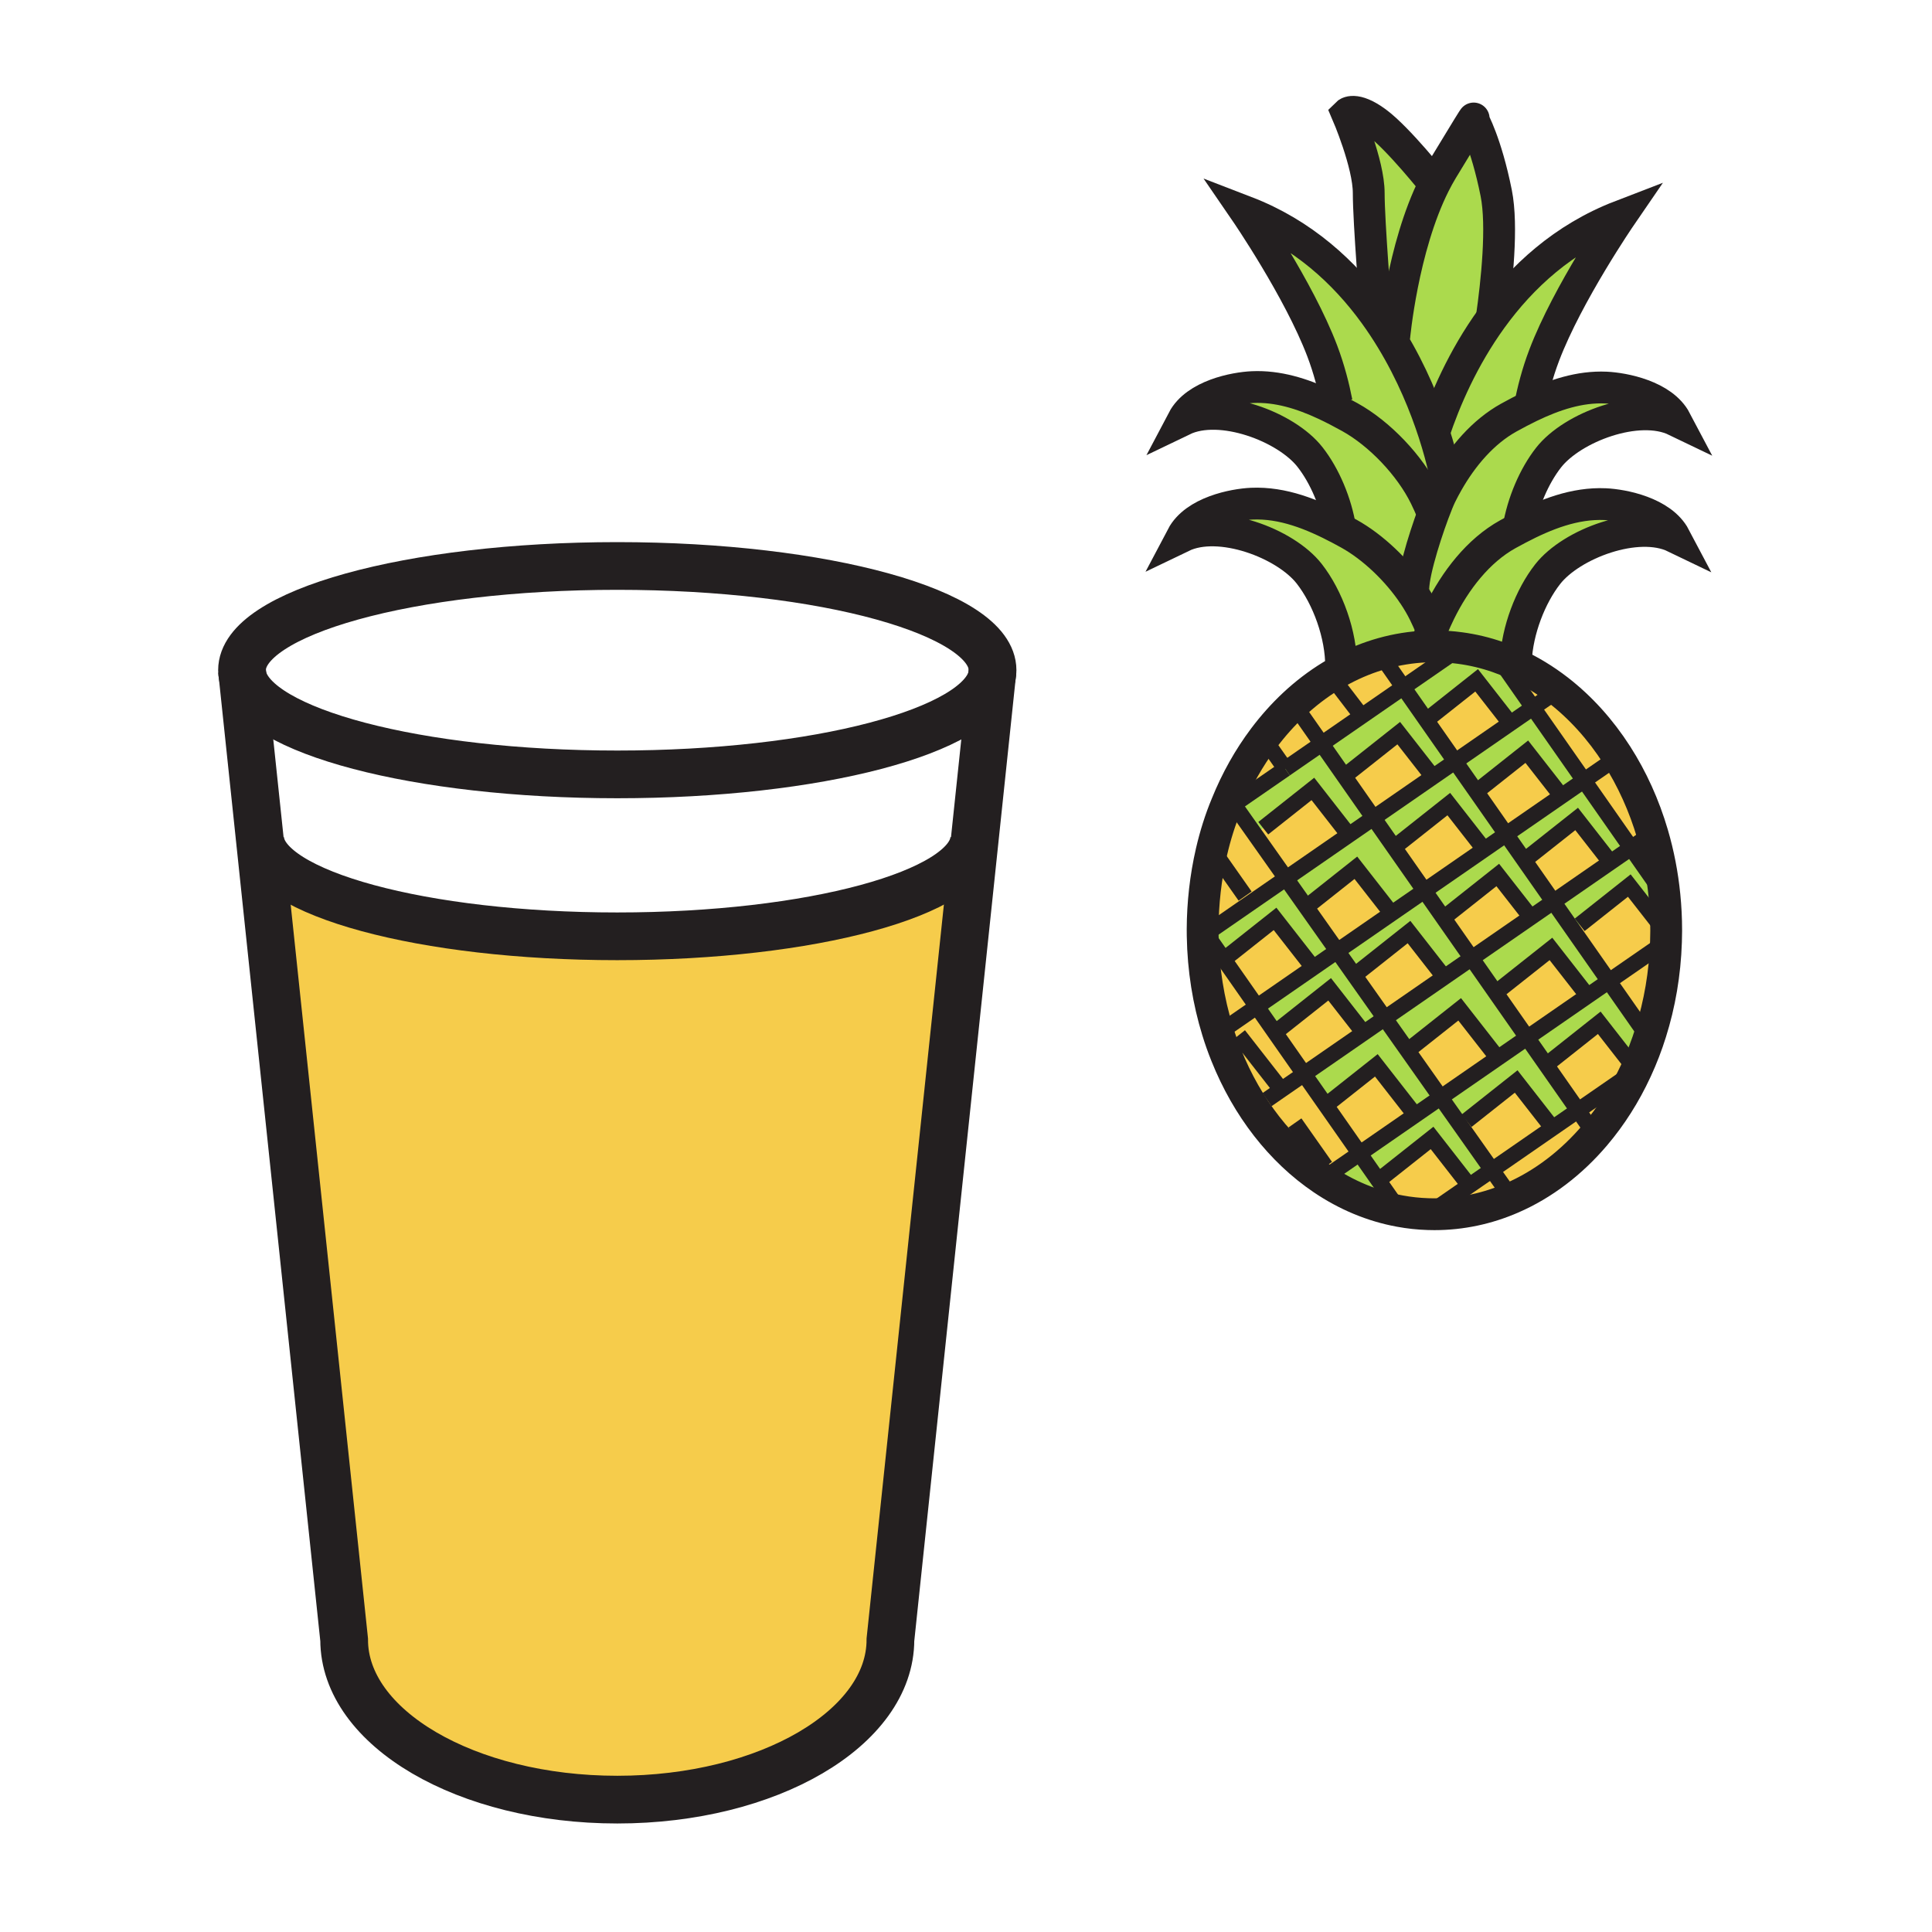 <?xml version="1.0" encoding="iso-8859-1"?>
<!-- Generator: Adobe Illustrator 12.0.1, SVG Export Plug-In . SVG Version: 6.00 Build 51448)  -->
<!DOCTYPE svg PUBLIC "-//W3C//DTD SVG 1.1//EN" "http://www.w3.org/Graphics/SVG/1.1/DTD/svg11.dtd">
<svg version="1.1" id="Layer_1" xmlns="http://www.w3.org/2000/svg" width="850.394" height="850.394"
     viewBox="0 0 850.394 850.394" style="overflow:visible;enable-background:new 0 0 850.394 850.394;"
     xml:space="preserve">
<g>
	<g id="XMLID_2_">
		<g>
			<path style="fill:#F6CC4B;" d="M694.6,488.77l25.521-17.63c-4.86,10.5-10.94,20.051-18,28.38L694.6,488.77z"/>
			<path style="fill:#F6CC4B;" d="M685.87,303.79l-0.01,0.02l-11.091,7.66l-15.579-22.29c2.52,0.88,5.01,1.87,7.449,2.97
				C673.42,295.21,679.86,299.13,685.87,303.79z"/>
			<path style="fill:#F6CC4B;" d="M656.69,514.98l8.72,12.35c-10.65,4.62-22.11,7.13-34.05,7.13c-0.94,0-1.87-0.02-2.801-0.05
				l18.091-12.5L656.69,514.98z"/>
			<path style="fill:#ABDA4D;" d="M659.19,289.18c-5.341-1.85-10.86-3.18-16.521-3.93c-3.71-0.51-7.49-0.77-11.31-0.77
				c-1.221,0-2.431,0.03-3.63,0.08c0.68-2.48,1.579-5,2.51-7.34c1.22-3.08,2.51-5.87,3.51-7.9c6.73-13.68,16.83-26.92,29.97-34.19
				c1.53-0.85,3.08-1.69,4.641-2.5c12.02-6.3,24.77-11.32,38.21-10.72c7.77,0.35,24.88,3.63,30.59,14.47
				c-16.47-7.94-45.46,2.96-55.93,16.34c-7.681,9.8-13.391,24.78-14.011,38.17l-0.58,1.26C664.2,291.05,661.71,290.06,659.19,289.18
				z"/>
			<path style="fill:#ABDA4D;" d="M673.37,178.98c10.66-5.14,21.88-8.91,33.59-8.38c7.771,0.36,24.89,3.63,30.6,14.46
				c-16.489-7.94-45.46,2.96-55.939,16.36c-6.36,8.12-11.37,19.81-13.26,31.2v0.01c-1.561,0.81-3.11,1.65-4.641,2.5
				c-13.14,7.27-23.239,20.51-29.97,34.19c-1,2.03-2.29,4.82-3.51,7.9c-1.16-2.86-2.36-5.44-3.3-7.37
				c-1.301-2.65-2.86-5.32-4.61-7.94c-1.57-5.52,4.3-24.42,8.56-35.91c1.341-3.61,2.521-6.48,3.261-7.99
				c0.93-1.88,1.909-3.75,2.97-5.6c6.59-11.61,15.66-22.32,26.99-28.6C667.15,182.13,670.24,180.5,673.37,178.98z"/>
			<path style="fill:#ABDA4D;" d="M656.58,140.11c13.2-18.23,31.56-35.31,56.86-45.04c0,0-23.4,34.12-33.71,61.21
				c-3.091,8.1-5.08,16.01-6.36,22.7c-3.13,1.52-6.22,3.15-9.26,4.83c-11.33,6.28-20.4,16.99-26.99,28.6l-0.32-0.18
				c0,0-1.439-8.78-5.64-21.74C635.91,176.32,643.85,157.68,656.58,140.11z"/>
			<path style="fill:#ABDA4D;" d="M631.35,80.99L631.36,81c-14.15,28.13-17.69,67.6-17.69,67.6l-1.2,0.73
				c-2.279-3.76-4.76-7.52-7.46-11.24l0.7-0.51c0,0-3.25-39.56-3.25-52.6c0-13.03-9.51-35.01-9.51-35.01s3.28-3.28,12.91,3.84
				C615.5,60.93,631.35,80.99,631.35,80.99z"/>
			<path style="fill:#ABDA4D;" d="M658.58,84.98c2.9,14.53,0.27,39.25-2,55.13c-12.73,17.57-20.67,36.21-25.42,50.38
				c-3.74-11.51-9.65-26.31-18.69-41.16l1.2-0.73c0,0,3.54-39.47,17.69-67.6c1.08-2.15,2.22-4.23,3.42-6.22
				c11.92-19.69,13.81-22.64,13.88-22.63c0,0.04-0.28,0.53-0.28,0.53S654.13,62.76,658.58,84.98z"/>
			<path style="fill:#ABDA4D;" d="M631.16,190.49c4.2,12.96,5.64,21.74,5.64,21.74l0.32,0.18c-1.061,1.85-2.04,3.72-2.97,5.6
				c-0.74,1.51-1.92,4.38-3.261,7.99l-0.26-0.09c-1.16-2.87-2.36-5.45-3.3-7.37c-6.74-13.68-20.061-27.67-33.2-34.94
				c-3.57-1.98-7.22-3.9-10.93-5.63l5.149-0.83c-1.29-6.69-3.29-14.6-6.369-22.72c-10.301-27.09-33.711-61.21-33.711-61.21
				c25.221,9.7,43.551,26.71,56.74,44.88c2.7,3.72,5.181,7.48,7.46,11.24C621.51,164.18,627.42,178.98,631.16,190.49z"/>
			<path style="fill:#ABDA4D;" d="M630.63,225.91l0.26,0.09c-4.26,11.49-10.13,30.39-8.56,35.91c-7.28-10.91-18-21.13-28.6-27.01
				c-1.25-0.69-2.5-1.37-3.761-2.04c-1.83-11.54-6.88-23.42-13.34-31.66c-10.479-13.4-39.45-24.29-55.939-16.35
				c5.71-10.85,22.829-14.12,30.6-14.46c11.1-0.5,21.76,2.85,31.91,7.58c3.71,1.73,7.359,3.65,10.93,5.63
				c13.14,7.27,26.46,21.26,33.2,34.94C628.27,220.46,629.47,223.04,630.63,225.91z"/>
			<path style="fill:#ABDA4D;" d="M622.33,261.91c1.75,2.62,3.31,5.29,4.61,7.94c0.939,1.93,2.14,4.51,3.3,7.37
				c-0.931,2.34-1.83,4.86-2.51,7.34c-13.091,0.56-25.54,4.14-36.921,10.19l-0.5-1.21c0.11-14.07-5.84-30.53-14.069-41.03
				c-10.49-13.4-39.46-24.29-55.95-16.35c5.71-10.84,22.83-14.11,30.61-14.46c13.75-0.62,26.8,4.67,39.069,11.16
				c1.261,0.67,2.511,1.35,3.761,2.04C604.33,240.78,615.05,251,622.33,261.91z"/>
			<path style="fill:#ABDA4D;" d="M733.39,409.47c0,0.15,0,0.29,0,0.44h-0.529l-15.71-20.12l-21.83,17.28l-3.03,2.12l-8.58-12.27
				l25.14-17.39l9.11-6.29l14.67,20.98C733.13,399.22,733.39,404.31,733.39,409.47z"/>
			<path style="fill:#F6CC4B;" d="M733.29,414.51h0.01c-0.45,14.03-2.79,27.46-6.72,39.92l-3.39-1.06l-15.03-21.49L733.29,414.51z"
				/>
			<path style="fill:#F6CC4B;" d="M694.6,488.77l7.521,10.75c-10.36,12.23-22.851,21.811-36.71,27.811l-8.72-12.35l26.649-18.431
				L694.6,488.77z"/>
			<path style="fill:#ABDA4D;" d="M723.19,453.37l3.39,1.06c-1.75,5.61-3.84,11.03-6.23,16.221l-0.71-0.32l-15.71-20.14l-21.84,17.3
				l-1.59,1.109l-8.3-11.859l26.569-18.37l9.391-6.49L723.19,453.37z"/>
			<polygon style="fill:#ABDA4D;" points="673.81,403.76 683.71,396.92 692.29,409.19 708.16,431.88 698.77,438.37 698.38,437.8 
				682.67,417.68 660.84,434.96 658.24,436.78 647.75,421.77 			"/>
			<path style="fill:#ABDA4D;" d="M606.65,519.46l9.529,13.62c-12.18-2.22-23.649-7.08-34.02-14.09l16.29-11.26L606.65,519.46z"/>
			<polygon style="fill:#ABDA4D;" points="680.5,468.6 694.6,488.77 683.34,496.55 683.07,496.16 667.36,476.03 645.52,493.32 
				642.77,495.26 634.14,483.05 659.15,465.76 672.2,456.74 			"/>
			<polygon style="fill:#ABDA4D;" points="642.77,495.26 656.69,514.98 646.65,521.91 646.04,521.02 630.34,500.88 608.49,518.17 
				606.65,519.46 598.45,507.73 622.8,490.89 634.14,483.05 			"/>
			<polygon style="fill:#ABDA4D;" points="635.69,430.11 647.75,421.77 658.24,436.78 672.2,456.74 659.15,465.76 658.21,464.4 
				642.49,444.27 620.65,461.56 619.53,462.35 609.53,448.19 			"/>
			<polygon style="fill:#ABDA4D;" points="600.22,454.63 609.53,448.19 619.53,462.35 634.14,483.05 622.8,490.89 621.52,489.05 
				605.81,468.92 583.96,486.21 583.58,486.47 573.99,472.76 			"/>
			<path style="fill:#F6CC4B;" d="M561.12,454.36l12.87,18.399l-10.061,6.95l-0.819-1.19L547.4,458.4l-7.66,6.069
				c-1.42-3.52-2.7-7.12-3.83-10.819l3.64-1.131l13.681-9.449L561.12,454.36z"/>
			<path style="fill:#F6CC4B;" d="M553.23,443.07l-13.681,9.449l-3.64,1.131c-4.01-12.99-6.3-27.021-6.54-41.67l1.43-0.98
				l7.87,11.25L553.23,443.07z"/>
			<polygon style="fill:#ABDA4D;" points="609.53,448.19 600.22,454.63 585.26,435.46 563.43,452.75 561.12,454.36 553.23,443.07 
				577.92,426 588.63,418.59 596.09,429.16 			"/>
			<polygon style="fill:#ABDA4D;" points="635.28,403.94 647.75,421.77 635.69,430.11 620.19,410.26 598.36,427.55 596.09,429.16 
				588.63,418.59 612.51,402.08 626.99,392.08 			"/>
			<polygon style="fill:#ABDA4D;" points="653.29,373.9 662.94,367.22 670.91,378.61 683.71,396.92 673.81,403.76 659.26,385.14 
				637.43,402.43 635.28,403.94 626.99,392.08 			"/>
			<polygon style="fill:#ABDA4D;" points="687.29,350.39 697.2,343.54 717.96,373.24 708.85,379.53 693.98,360.48 672.13,377.76 
				670.91,378.61 662.94,367.22 			"/>
			<polygon style="fill:#ABDA4D;" points="664.75,318.4 674.77,311.47 697.2,343.54 687.29,350.39 672.04,330.87 650.21,348.16 
				649.81,348.44 640.51,335.16 			"/>
			<polygon style="fill:#ABDA4D;" points="630.7,341.94 640.51,335.16 649.81,348.44 662.94,367.22 653.29,373.9 637.7,353.93 
				615.87,371.21 613.53,372.84 604.56,360.01 			"/>
			<polygon style="fill:#ABDA4D;" points="626.99,392.08 612.51,402.08 596.8,381.96 574.97,399.25 566.06,386.63 593.68,367.53 
				604.56,360.01 613.53,372.84 			"/>
			<polygon style="fill:#ABDA4D;" points="588.63,418.59 577.92,426 576.94,424.58 561.23,404.46 539.4,421.74 538.67,422.25 
				530.8,411 550.22,397.57 566.06,386.63 574.97,399.25 			"/>
			<path style="fill:#F6CC4B;" d="M543.08,354.09l9.24,13.09l13.739,19.45l-15.84,10.94l-2.17-3.14L534.6,375.3l-1.359-0.31
				c1.67-7.22,3.88-14.26,6.649-20.9c-0.08,0.19-0.149,0.38-0.22,0.57l1.65,0.65L543.08,354.09z"/>
			<polygon style="fill:#ABDA4D;" points="591.63,341.52 604.56,360.01 593.68,367.53 593.58,367.38 577.88,347.26 556.04,364.55 
				552.32,367.18 543.08,354.09 565.75,338.43 565.75,338.42 581.74,327.37 			"/>
			<polygon style="fill:#ABDA4D;" points="627.79,316.97 640.51,335.16 630.7,341.94 615.67,322.7 593.84,339.98 591.63,341.52 
				581.74,327.37 599.35,315.2 617.69,302.52 			"/>
			<path style="fill:#ABDA4D;" d="M674.77,311.47l-10.02,6.93l-14.79-18.95l-21.84,17.29l-0.33,0.23l-10.1-14.45l24.979-17.27
				c5.66,0.75,11.18,2.08,16.521,3.93L674.77,311.47z"/>
			<path style="fill:#F6CC4B;" d="M534.6,375.3l13.45,19.13l2.17,3.14L530.8,411l-1.439-2.06h-0.011
				c0.04-11.24,1.32-22.82,3.891-33.95L534.6,375.3z"/>
			<path style="fill:#F6CC4B;" d="M543.08,354.09l-1.76,1.22l-1.65-0.65c0.07-0.19,0.14-0.38,0.22-0.57
				c4.311-10.68,9.841-20.49,16.351-29.17l0.01,0.01l9.5,13.49v0.01L543.08,354.09z"/>
			<path style="fill:#F6CC4B;" d="M581.74,327.37l-15.99,11.05l-9.5-13.49l-0.01-0.01c4.06-5.41,8.5-10.38,13.27-14.85l0.49,0.52
				L581.74,327.37z"/>
			<path style="fill:#F6CC4B;" d="M585.86,297.58l13.489,17.62l-17.609,12.17L570,310.59l-0.49-0.52
				C574.6,305.31,580.07,301.12,585.86,297.58z"/>
			<path style="fill:#F6CC4B;" d="M617.69,302.52L599.35,315.2l-13.489-17.62c1.62-1,3.27-1.94,4.949-2.83
				c11.381-6.05,23.83-9.63,36.921-10.19c1.199-0.05,2.409-0.08,3.63-0.08c3.819,0,7.6,0.26,11.31,0.77L617.69,302.52z"/>
			<path style="fill:#F6CC4B;" d="M727.41,367.22l-1.28,0.37l-8.17,5.65l-20.76-29.7l10.78-7.45l3.649-3.79
				C718.32,342.73,723.68,354.5,727.41,367.22z"/>
			<path style="fill:#F6CC4B;" d="M711.63,332.3l-3.649,3.79l-10.78,7.45l-22.431-32.07l11.091-7.66l0.01-0.02
				C695.73,311.44,704.45,321.1,711.63,332.3z"/>
			<path style="fill:#F6CC4B;" d="M732.86,409.91h0.529c0,1.54-0.029,3.08-0.09,4.6h-0.01l-25.13,17.37l-15.87-22.69l3.03-2.12
				l21.83-17.28L732.86,409.91z"/>
			<polygon style="fill:#F6CC4B;" points="683.34,496.55 656.69,514.98 642.77,495.26 645.52,493.32 667.36,476.03 683.07,496.16 
							"/>
			<path style="fill:#F6CC4B;" d="M719.64,470.33l0.71,0.32c-0.069,0.159-0.14,0.33-0.229,0.489L694.6,488.77l-14.1-20.17
				l1.59-1.109l21.84-17.3L719.64,470.33z"/>
			<polygon style="fill:#F6CC4B;" points="698.38,437.8 698.77,438.37 672.2,456.74 658.24,436.78 660.84,434.96 682.67,417.68 			
				"/>
			<polygon style="fill:#F6CC4B;" points="620.19,410.26 635.69,430.11 609.53,448.19 596.09,429.16 598.36,427.55 			"/>
			<polygon style="fill:#F6CC4B;" points="658.21,464.4 659.15,465.76 634.14,483.05 619.53,462.35 620.65,461.56 642.49,444.27 			
				"/>
			<path style="fill:#F6CC4B;" d="M598.45,507.73l-16.29,11.26c-18.311-12.38-33.19-31.45-42.42-54.521l7.66-6.069l15.71,20.119
				l0.819,1.19l10.061-6.95l9.59,13.71L598.45,507.73z"/>
			<path style="fill:#F6CC4B;" d="M646.04,521.02l0.61,0.891l-18.091,12.5c-4.199-0.13-8.329-0.58-12.38-1.33l-9.529-13.62
				l1.84-1.29l21.85-17.29L646.04,521.02z"/>
			<polygon style="fill:#F6CC4B;" points="621.52,489.05 622.8,490.89 598.45,507.73 583.58,486.47 583.96,486.21 605.81,468.92 			
				"/>
			<polygon style="fill:#F6CC4B;" points="585.26,435.46 600.22,454.63 573.99,472.76 561.12,454.36 563.43,452.75 			"/>
			<polygon style="fill:#F6CC4B;" points="576.94,424.58 577.92,426 553.23,443.07 538.67,422.25 539.4,421.74 561.23,404.46 			"/>
			<polygon style="fill:#F6CC4B;" points="612.51,402.08 588.63,418.59 574.97,399.25 596.8,381.96 			"/>
			<polygon style="fill:#F6CC4B;" points="593.58,367.38 593.68,367.53 566.06,386.63 552.32,367.18 556.04,364.55 577.88,347.26 
							"/>
			<polygon style="fill:#F6CC4B;" points="637.7,353.93 653.29,373.9 626.99,392.08 613.53,372.84 615.87,371.21 			"/>
			<polygon style="fill:#F6CC4B;" points="673.81,403.76 647.75,421.77 635.28,403.94 637.43,402.43 659.26,385.14 			"/>
			<polygon style="fill:#F6CC4B;" points="708.85,379.53 683.71,396.92 670.91,378.61 672.13,377.76 693.98,360.48 			"/>
			<polygon style="fill:#F6CC4B;" points="672.04,330.87 687.29,350.39 662.94,367.22 649.81,348.44 650.21,348.16 			"/>
			<polygon style="fill:#F6CC4B;" points="664.75,318.4 640.51,335.16 627.79,316.97 628.12,316.74 649.96,299.45 			"/>
			<polygon style="fill:#F6CC4B;" points="615.67,322.7 630.7,341.94 604.56,360.01 591.63,341.52 593.84,339.98 			"/>
			<path style="fill:#F6CC4B;" d="M429.03,369.64l-37.1,352.11c0,38.87-53.82,70.38-120.22,70.38s-120.23-31.51-120.23-70.38
				l-37.1-352.12l0.18-0.02c2.15,23.58,71.66,42.52,157.1,42.52c85.42,0,154.95-18.94,157.1-42.52L429.03,369.64z"/>
		</g>
		<g>
			<path style="fill:none;stroke:#231F20;stroke-width:21;" d="M436.89,294.99c0,0.91-0.09,1.81-0.279,2.7
				c-5.03,24.08-76.94,43.17-164.9,43.17c-87.97,0-159.88-19.09-164.91-43.17c-0.19-0.89-0.28-1.79-0.28-2.7
				c0-25.33,73.96-45.87,165.19-45.87C362.93,249.12,436.89,269.66,436.89,294.99z"/>
			<path style="fill:none;stroke:#231F20;stroke-width:21;" d="M428.81,368.48c0,0.38-0.02,0.75-0.05,1.13
				c-2.149,23.58-71.68,42.52-157.1,42.52c-85.44,0-154.95-18.94-157.1-42.52c-0.03-0.38-0.05-0.75-0.05-1.13"/>
			<path style="fill:none;stroke:#231F20;stroke-width:21;" d="M106.52,294.99l0.28,2.7l7.58,71.94l37.1,352.12
				c0,38.87,53.83,70.38,120.23,70.38s120.22-31.51,120.22-70.38l37.1-352.11l7.58-71.95l0.279-2.7"/>
			<path style="fill:none;stroke:#231F20;stroke-width:7.357;" d="M538.72,357.09c0.311-0.82,0.62-1.62,0.95-2.43
				c0.07-0.19,0.14-0.38,0.22-0.57"/>
			<path style="fill:none;stroke:#231F20;stroke-width:14;" d="M627.73,284.56c0.68-2.48,1.579-5,2.51-7.34
				c1.22-3.08,2.51-5.87,3.51-7.9c6.73-13.68,16.83-26.92,29.97-34.19c1.53-0.85,3.08-1.69,4.641-2.5
				c12.02-6.3,24.77-11.32,38.21-10.72c7.77,0.35,24.88,3.63,30.59,14.47c-16.47-7.94-45.46,2.96-55.93,16.34
				c-7.681,9.8-13.391,24.78-14.011,38.17"/>
			<path style="fill:none;stroke:#231F20;stroke-width:14;" d="M630.24,277.22c-1.16-2.86-2.36-5.44-3.3-7.37
				c-1.301-2.65-2.86-5.32-4.61-7.94c-7.28-10.91-18-21.13-28.6-27.01c-1.25-0.69-2.5-1.37-3.761-2.04
				c-12.27-6.49-25.319-11.78-39.069-11.16c-7.78,0.35-24.9,3.62-30.61,14.46c16.49-7.94,45.46,2.95,55.95,16.35
				c8.229,10.5,14.18,26.96,14.069,41.03"/>
			<path style="fill:none;stroke:#231F20;stroke-width:14;" d="M622.35,261.98c-0.01-0.02-0.01-0.04-0.02-0.07
				c-1.57-5.52,4.3-24.42,8.56-35.91c1.341-3.61,2.521-6.48,3.261-7.99c0.93-1.88,1.909-3.75,2.97-5.6
				c6.59-11.61,15.66-22.32,26.99-28.6c3.04-1.68,6.13-3.31,9.26-4.83c10.66-5.14,21.88-8.91,33.59-8.38
				c7.771,0.36,24.89,3.63,30.6,14.46c-16.489-7.94-45.46,2.96-55.939,16.36c-6.36,8.12-11.37,19.81-13.26,31.2"/>
			<path style="fill:none;stroke:#231F20;stroke-width:14;" d="M630.63,225.91c-1.16-2.87-2.36-5.45-3.3-7.37
				c-6.74-13.68-20.061-27.67-33.2-34.94c-3.57-1.98-7.22-3.9-10.93-5.63c-10.15-4.73-20.811-8.08-31.91-7.58
				c-7.771,0.34-24.89,3.61-30.6,14.46c16.489-7.94,45.46,2.95,55.939,16.35c6.46,8.24,11.51,20.12,13.34,31.66"/>
			<path style="fill:none;stroke:#231F20;stroke-width:14;" d="M631.15,190.52c0-0.01,0.01-0.02,0.01-0.03
				c4.75-14.17,12.689-32.81,25.42-50.38c13.2-18.23,31.56-35.31,56.86-45.04c0,0-23.4,34.12-33.71,61.21
				c-3.091,8.1-5.08,16.01-6.36,22.7c0,0.01,0,0.01,0,0.02"/>
			<path style="fill:none;stroke:#231F20;stroke-width:14;" d="M636.8,212.23c0,0-1.439-8.78-5.64-21.74
				c-3.74-11.51-9.65-26.31-18.69-41.16c-2.279-3.76-4.76-7.52-7.46-11.24c-13.189-18.17-31.52-35.18-56.74-44.88
				c0,0,23.41,34.12,33.711,61.21c3.079,8.12,5.079,16.03,6.369,22.72"/>
			<path style="fill:none;stroke:#231F20;stroke-width:14;" d="M613.67,148.6c0,0,3.54-39.47,17.69-67.6
				c1.08-2.15,2.22-4.23,3.42-6.22c11.92-19.69,13.81-22.64,13.88-22.63c0,0,0-0.01,0,0c0,0.04-0.28,0.53-0.28,0.53
				s5.75,10.08,10.2,32.3c2.9,14.53,0.27,39.25-2,55.13c0,0.01,0,0.01,0,0.02"/>
			<path style="fill:none;stroke:#231F20;stroke-width:14;" d="M631.35,80.99c0,0-15.85-20.06-25.489-27.18
				c-9.63-7.12-12.91-3.84-12.91-3.84s9.51,21.98,9.51,35.01c0,13.04,3.25,52.6,3.25,52.6"/>
			<polyline style="fill:none;stroke:#231F20;stroke-width:7;" points="529.35,412 529.37,411.98 530.8,411 550.22,397.57 
				566.06,386.63 593.68,367.53 604.56,360.01 630.7,341.94 640.51,335.16 664.75,318.4 674.77,311.47 685.86,303.81 			"/>
			<polyline style="fill:none;stroke:#231F20;stroke-width:7;" points="565.75,338.42 581.74,327.37 599.35,315.2 617.69,302.52 
				642.67,285.25 			"/>
			<polyline style="fill:none;stroke:#231F20;stroke-width:7;" points="541.32,355.31 543.08,354.09 565.75,338.43 			"/>
			<polyline style="fill:none;stroke:#231F20;stroke-width:7;" points="539.55,452.52 553.23,443.07 577.92,426 588.63,418.59 
				612.51,402.08 626.99,392.08 653.29,373.9 662.94,367.22 687.29,350.39 697.2,343.54 707.98,336.09 			"/>
			<polyline style="fill:none;stroke:#231F20;stroke-width:7;" points="557.7,484.02 563.93,479.71 573.99,472.76 600.22,454.63 
				609.53,448.19 635.69,430.11 647.75,421.77 673.81,403.76 683.71,396.92 708.85,379.53 717.96,373.24 726.13,367.59 			"/>
			<polyline style="fill:none;stroke:#231F20;stroke-width:7;" points="580.36,520.23 582.16,518.99 598.45,507.73 622.8,490.89 
				634.14,483.05 659.15,465.76 672.2,456.74 698.77,438.37 708.16,431.88 733.29,414.51 			"/>
			<polyline style="fill:none;stroke:#231F20;stroke-width:7;" points="628.49,534.46 628.56,534.41 646.65,521.91 656.69,514.98 
				683.34,496.55 694.6,488.77 720.12,471.14 			"/>
			<polyline style="fill:none;stroke:#231F20;stroke-width:7;" points="609.83,291.28 617.69,302.52 627.79,316.97 640.51,335.16 
				649.81,348.44 662.94,367.22 670.91,378.61 683.71,396.92 692.29,409.19 708.16,431.88 723.19,453.37 			"/>
			<polyline style="fill:none;stroke:#231F20;stroke-width:7;" points="657.83,287.24 659.19,289.18 674.77,311.47 697.2,343.54 
				717.96,373.24 732.63,394.22 734.34,396.66 			"/>
			<polyline style="fill:none;stroke:#231F20;stroke-width:7;" points="570,310.59 581.74,327.37 591.63,341.52 604.56,360.01 
				613.53,372.84 626.99,392.08 635.28,403.94 647.75,421.77 658.24,436.78 672.2,456.74 680.5,468.6 694.6,488.77 702.12,499.52 
				703.38,501.32 			"/>
			<polyline style="fill:none;stroke:#231F20;stroke-width:7;" points="543.08,354.09 552.32,367.18 566.06,386.63 574.97,399.25 
				588.63,418.59 596.09,429.16 609.53,448.19 619.53,462.35 634.14,483.05 642.77,495.26 656.69,514.98 665.41,527.33 			"/>
			<polyline style="fill:none;stroke:#231F20;stroke-width:7;" points="529.36,408.94 530.8,411 538.67,422.25 553.23,443.07 
				561.12,454.36 573.99,472.76 583.58,486.47 598.45,507.73 606.65,519.46 616.18,533.08 617.14,534.46 			"/>
			<polyline style="fill:none;stroke:#231F20;stroke-width:7;" points="574.97,399.25 596.8,381.96 612.51,402.08 			"/>
			<polyline style="fill:none;stroke:#231F20;stroke-width:7;" points="556.04,364.55 577.88,347.26 593.58,367.38 			"/>
			<polyline style="fill:none;stroke:#231F20;stroke-width:7;" points="637.43,402.43 659.26,385.14 673.81,403.76 674.98,405.26 
							"/>
			<polyline style="fill:none;stroke:#231F20;stroke-width:7;" points="615.87,371.21 637.7,353.93 653.29,373.9 653.41,374.05 			
				"/>
			<polyline style="fill:none;stroke:#231F20;stroke-width:7;" points="593.84,339.98 615.67,322.7 630.7,341.94 631.39,342.82 			
				"/>
			<polyline style="fill:none;stroke:#231F20;stroke-width:7;" points="650.21,348.16 672.04,330.87 687.29,350.39 687.76,350.99 
							"/>
			<polyline style="fill:none;stroke:#231F20;stroke-width:7;" points="628.12,316.74 649.96,299.45 664.75,318.4 665.66,319.57 			
				"/>
			<polyline style="fill:none;stroke:#231F20;stroke-width:7;" points="672.13,377.76 693.98,360.48 708.85,379.53 709.69,380.61 
							"/>
			<polyline style="fill:none;stroke:#231F20;stroke-width:7;" points="598.36,427.55 620.19,410.26 635.69,430.11 635.9,430.37 			
				"/>
			<polyline style="fill:none;stroke:#231F20;stroke-width:7;" points="583.96,486.21 605.81,468.92 621.52,489.05 			"/>
			<polyline style="fill:none;stroke:#231F20;stroke-width:7;" points="620.65,461.56 642.49,444.27 658.21,464.4 			"/>
			<polyline style="fill:none;stroke:#231F20;stroke-width:7;" points="660.84,434.96 682.67,417.68 698.38,437.8 			"/>
			<polyline style="fill:none;stroke:#231F20;stroke-width:7;" points="695.32,407.07 717.15,389.79 732.86,409.91 			"/>
			<polyline style="fill:none;stroke:#231F20;stroke-width:7;" points="682.09,467.49 703.93,450.19 719.64,470.33 			"/>
			<polyline style="fill:none;stroke:#231F20;stroke-width:7;" points="645.52,493.32 667.36,476.03 683.07,496.16 			"/>
			<polyline style="fill:none;stroke:#231F20;stroke-width:7;" points="608.49,518.17 630.34,500.88 646.04,521.02 			"/>
			<polyline style="fill:none;stroke:#231F20;stroke-width:7;" points="563.43,452.75 585.26,435.46 600.22,454.63 600.97,455.59 
							"/>
			<polyline style="fill:none;stroke:#231F20;stroke-width:7;" points="539.4,421.74 561.23,404.46 576.94,424.58 			"/>
			<polyline style="fill:none;stroke:#231F20;stroke-width:7;" points="537.92,465.91 539.74,464.47 547.4,458.4 563.11,478.52 			
				"/>
			<line style="fill:none;stroke:#231F20;stroke-width:7;" x1="548.05" y1="394.43" x2="534.6" y2="375.3"/>
			<line style="fill:none;stroke:#231F20;stroke-width:7;" x1="583.43" y1="513.42" x2="569.97" y2="494.28"/>
			<polyline style="fill:none;stroke:#231F20;stroke-width:7;" points="565.75,338.43 565.75,338.42 556.25,324.93 			"/>
			<line style="fill:none;stroke:#231F20;stroke-width:7;" x1="599.35" y1="315.2" x2="585.86" y2="297.58"/>
			<path style="fill:none;stroke:#231F20;stroke-width:14;" d="M539.89,354.09c4.311-10.68,9.841-20.49,16.351-29.17
				c4.06-5.41,8.5-10.38,13.27-14.85c5.09-4.76,10.561-8.95,16.351-12.49c1.62-1,3.27-1.94,4.949-2.83
				c11.381-6.05,23.83-9.63,36.921-10.19c1.199-0.05,2.409-0.08,3.63-0.08c3.819,0,7.6,0.26,11.31,0.77
				c5.66,0.75,11.18,2.08,16.521,3.93c2.52,0.88,5.01,1.87,7.449,2.97c6.78,3.06,13.221,6.98,19.23,11.64
				c9.86,7.65,18.58,17.31,25.76,28.51c6.69,10.43,12.05,22.2,15.78,34.92c2.52,8.6,4.3,17.64,5.22,27c0.5,5,0.76,10.09,0.76,15.25
				c0,0.15,0,0.29,0,0.44c0,1.54-0.029,3.08-0.09,4.6c-0.45,14.03-2.79,27.46-6.72,39.92c-1.75,5.61-3.84,11.03-6.23,16.221
				c-0.069,0.159-0.14,0.33-0.229,0.489c-4.86,10.5-10.94,20.051-18,28.38c-10.36,12.23-22.851,21.811-36.71,27.811
				c-10.65,4.62-22.11,7.13-34.05,7.13c-0.94,0-1.87-0.02-2.801-0.05c-4.199-0.13-8.329-0.58-12.38-1.33
				c-12.18-2.22-23.649-7.08-34.02-14.09c-18.311-12.38-33.19-31.45-42.42-54.521c-1.42-3.52-2.7-7.12-3.83-10.819
				c-4.01-12.99-6.3-27.021-6.54-41.67c-0.01-0.84-0.021-1.67-0.021-2.51c0-0.18,0-0.35,0-0.53c0.04-11.24,1.32-22.82,3.891-33.95
				C534.91,367.77,537.12,360.73,539.89,354.09"/>
		</g>
	</g>
</g>
<rect style="fill:none;" width="850.394" height="850.394"/>
</svg>
